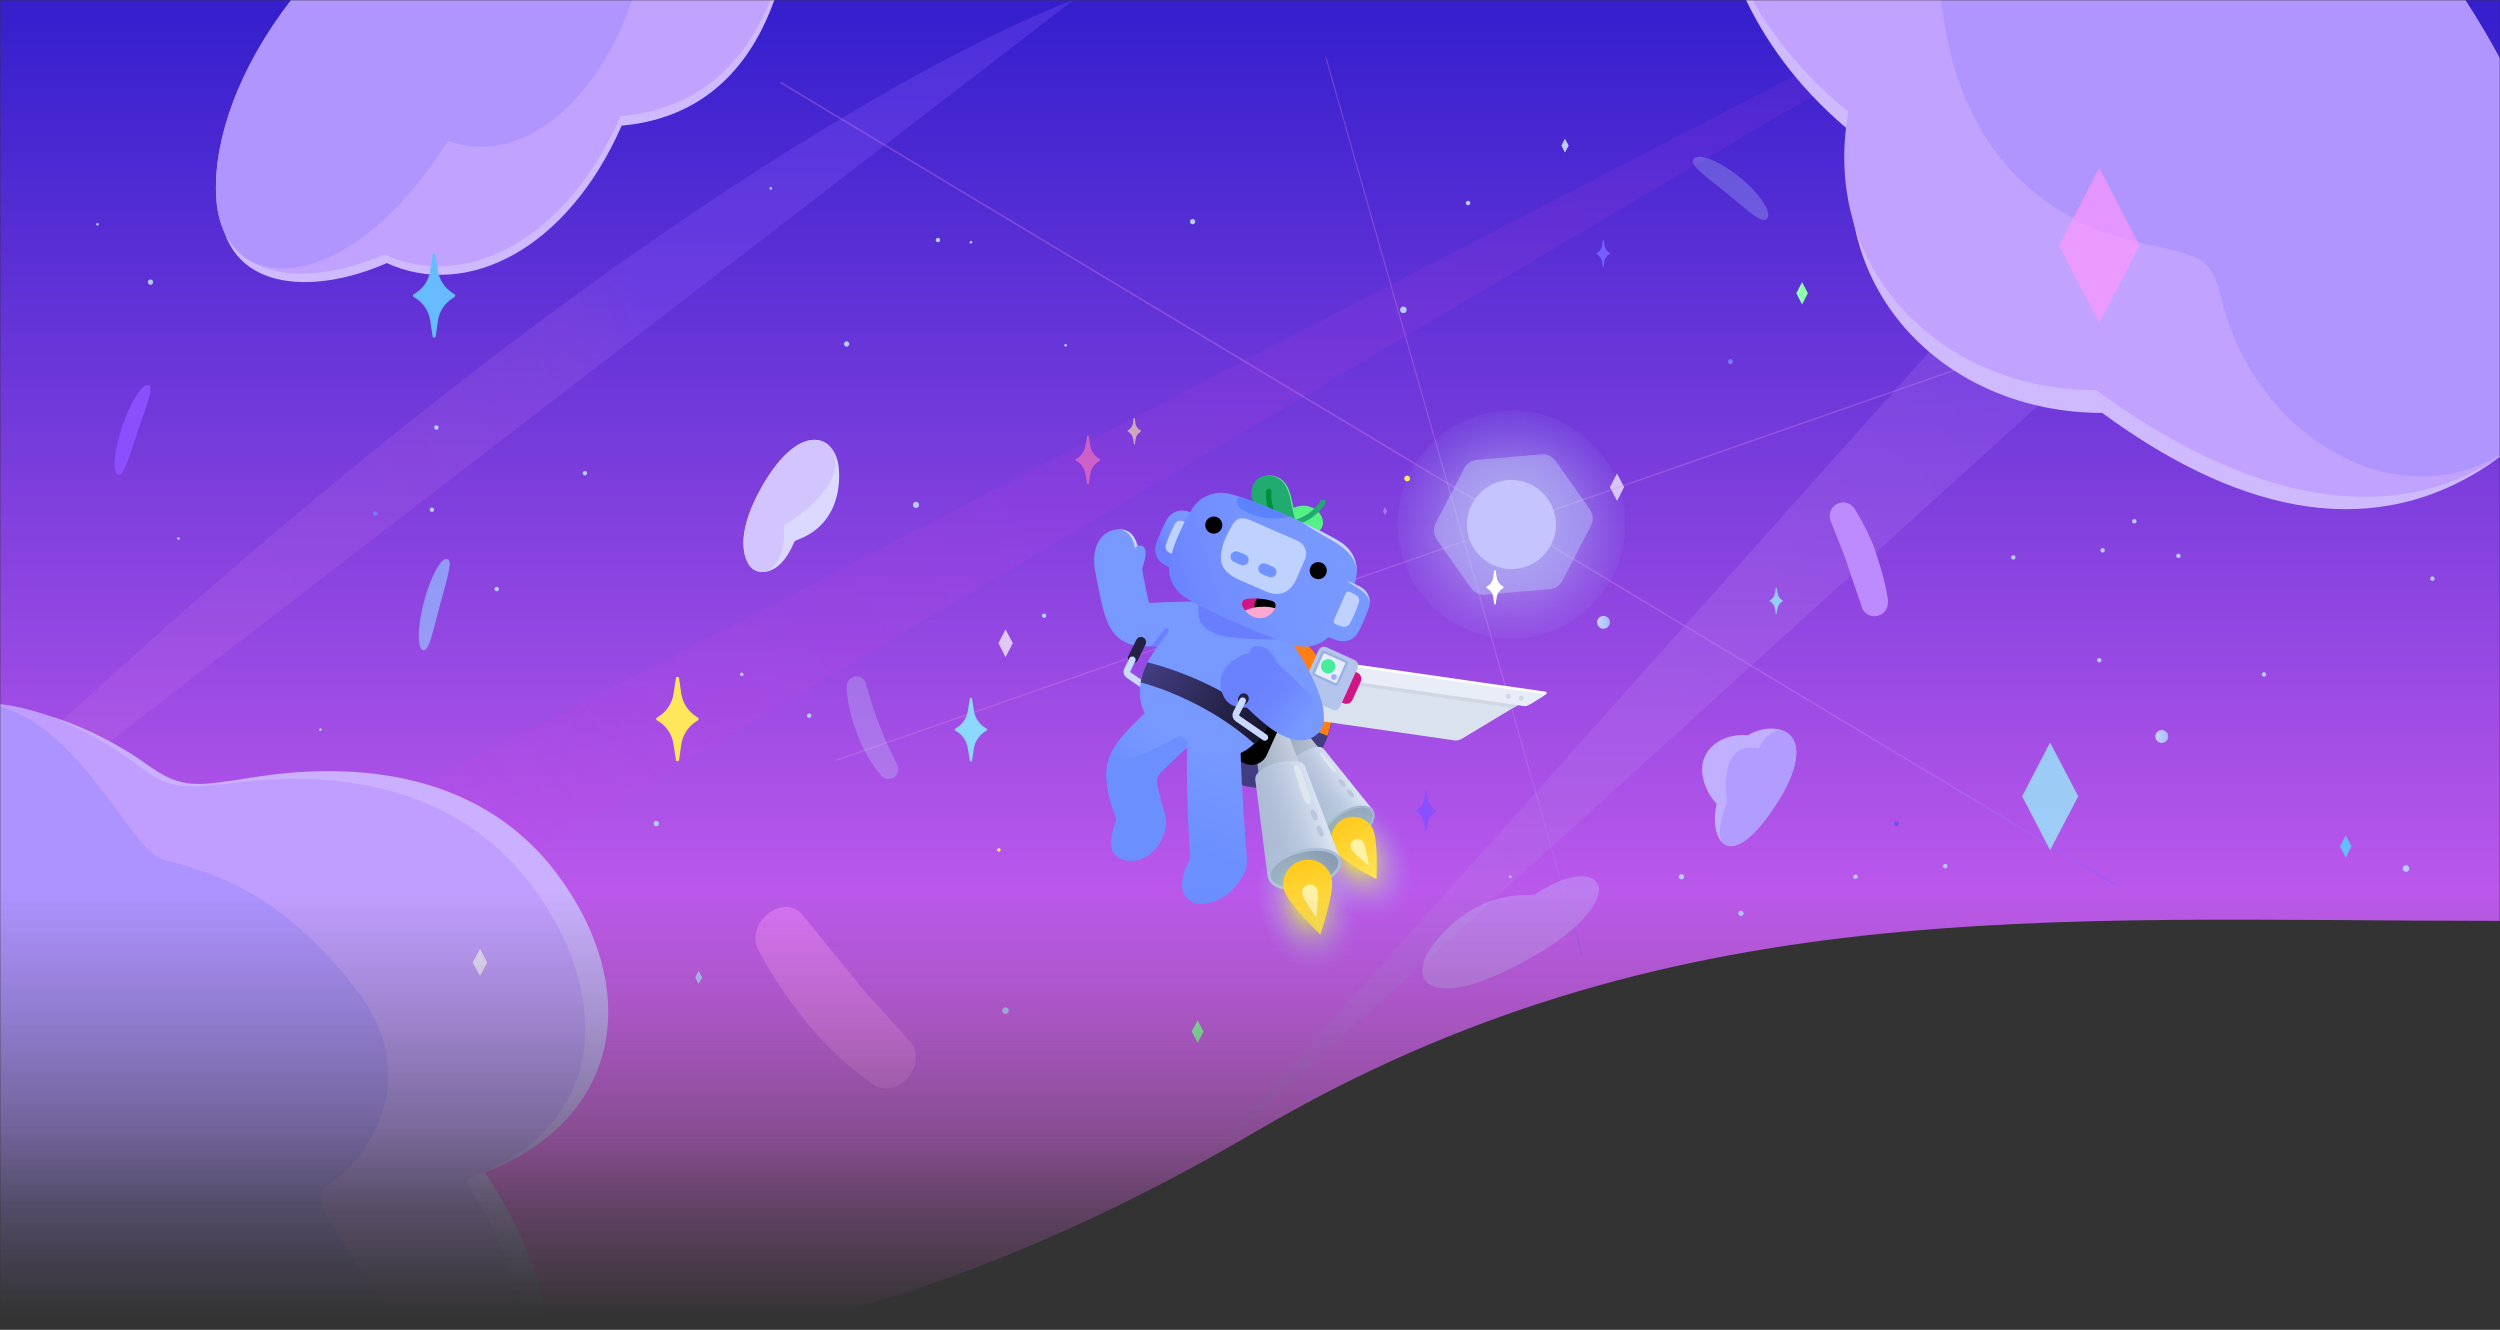 <svg width="100%" height="600" viewBox="0 0 1128 600" fill="none" xmlns="http://www.w3.org/2000/svg">
<rect x="0" y="0" width="1128" height="600" fill="#333333" stroke="none"/>
<g clip-path="url(#clip0_3832_33883)">
<mask id="mask0_3832_33883" style="mask-type:alpha" maskUnits="userSpaceOnUse" x="0" y="0" width="1128" height="713">
<path d="M559.5 713H0V0H1128V713H559.5Z" fill="url(#paint0_linear_3832_33883)"/>
</mask>
<g mask="url(#mask0_3832_33883)">
<path d="M566.905 510.387C361.963 630.54 216.886 621.862 0 621.862V0H1128V415.496C922.733 415.496 752 401.87 566.905 510.387Z" fill="url(#paint1_linear_3832_33883)"/>
<path d="M875.9 0H891.1L0 526.1V600V453.1L875.9 0Z" fill="url(#paint2_linear_3832_33883)"/>
<path d="M1012.3 0H1027L1025.39 86.925L546 522L1012.3 0Z" fill="url(#paint3_linear_3832_33883)"/>
<path opacity="0.43" d="M484.4 0L0 372.7V351.3C308.4 60.7 484.4 0 484.4 0Z" fill="url(#paint4_linear_3832_33883)"/>
<g style="mix-blend-mode:screen" opacity="0.7">
<path d="M729.6 226L726.4 219.8L729.6 213.6L732.8 219.8L729.6 226Z" fill="white"/>
</g>
<path d="M953.576 399H953.485L352.205 37.669C352.124 37.629 352.06 37.56 352.026 37.476C351.992 37.392 351.991 37.297 352.023 37.212C352.079 37.123 352.164 37.057 352.264 37.023C352.363 36.99 352.471 36.992 352.57 37.03L953.849 398.361C954.031 398.452 954.031 398.635 953.94 398.817L953.576 399Z" fill="url(#paint5_linear_3832_33883)"/>
<path d="M376.999 343.4L376.699 343.2C376.709 343.113 376.742 343.03 376.795 342.96C376.848 342.89 376.918 342.835 376.999 342.8L987.299 129.9C987.399 129.8 987.599 129.9 987.699 130.1C987.709 130.179 987.695 130.259 987.66 130.331C987.624 130.402 987.568 130.461 987.499 130.5L377.199 343.4H376.999Z" fill="url(#paint6_linear_3832_33883)"/>
<path d="M713.451 430.766C713.451 430.828 713.476 430.887 713.52 430.931C713.564 430.975 713.624 431 713.686 431H713.764C713.839 430.968 713.902 430.912 713.944 430.842C713.986 430.772 714.005 430.691 713.999 430.61L598.547 26H598L713.451 430.766Z" fill="url(#paint7_linear_3832_33883)"/>
<path opacity="0.55" d="M678.499 185.3C669.493 185.93 660.81 188.912 653.317 193.949C645.824 198.985 639.784 205.899 635.799 214C631.817 222.103 630.043 231.113 630.658 240.12C631.272 249.128 634.253 257.813 639.299 265.3C644.308 272.803 651.208 278.853 659.302 282.838C667.396 286.824 676.397 288.604 685.399 288C694.408 287.38 703.095 284.402 710.59 279.364C718.084 274.327 724.122 267.408 728.099 259.3C732.076 251.201 733.855 242.199 733.258 233.195C732.662 224.192 729.71 215.504 724.699 208C719.674 200.489 712.756 194.435 704.645 190.45C696.534 186.465 687.516 184.688 678.499 185.3Z" fill="url(#paint8_radial_3832_33883)"/>
<path opacity="0.32" d="M695.299 205L666.399 207.5C665.183 207.613 664.015 208.029 663.002 208.711C661.989 209.392 661.162 210.317 660.599 211.4L647.799 236C647.215 237.184 646.954 238.5 647.042 239.817C647.129 241.134 647.563 242.404 648.299 243.5L663.699 265.3C664.428 266.347 665.426 267.178 666.587 267.706C667.749 268.234 669.031 268.439 670.299 268.3L699.199 265.8C700.42 265.705 701.596 265.297 702.612 264.613C703.628 263.93 704.451 262.995 704.999 261.9L717.799 237.3C718.437 236.132 718.73 234.806 718.641 233.477C718.552 232.149 718.087 230.873 717.299 229.8L701.899 208C701.17 206.953 700.172 206.122 699.011 205.594C697.849 205.066 696.567 204.861 695.299 205Z" fill="url(#paint9_radial_3832_33883)"/>
<path d="M680.599 216.6C677.094 216.853 673.717 218.02 670.805 219.986C667.892 221.951 665.545 224.645 663.999 227.8C662.427 230.951 661.719 234.462 661.947 237.976C662.176 241.489 663.332 244.879 665.299 247.8C667.248 250.739 669.94 253.11 673.101 254.673C676.262 256.236 679.78 256.935 683.299 256.7C686.818 256.454 690.212 255.291 693.141 253.326C696.071 251.361 698.436 248.663 699.999 245.5C701.556 242.341 702.247 238.825 702.002 235.311C701.756 231.797 700.581 228.412 698.599 225.5C696.642 222.569 693.949 220.203 690.79 218.641C687.631 217.079 684.116 216.375 680.599 216.6Z" fill="#C5C4FE"/>
<path d="M1058.4 387L1055.8 381.9L1058.4 376.9L1061 381.9L1058.4 387Z" fill="#66BCFF"/>
<path d="M1128 33.7C1121.91 22.096 1115.16 10.845 1107.8 0L787.8 0C798.2 21.7 814.3 42.7 836.6 60.7C823.8 131.9 878.5 186.3 948.5 186.3C1005.7 228.3 1066.2 246.3 1121.1 210.9C1123.53 209.38 1125.83 207.675 1128 205.8V33.7Z" fill="#D0BAFF"/>
<path d="M1128 26.5C1123.3 17.8 1118.1 8.9 1112.3 0H790.6C801.808 19.352 816.527 36.444 834 50.4C821.2 121.7 875.9 176.1 945.9 176.1C1003.1 218 1070.2 242.8 1126.6 207L1128 206.1V26.5Z" fill="#C1A3FF"/>
<path d="M1128 26.5C1123.3 17.8 1118.1 8.9 1112.3 0H875.9C885.5 89 946.4 105.5 970 110.6C995.9 116.2 997.9 117 1003 137.3C1018.1 196.3 1079.8 233.7 1128 205.3V26.5Z" fill="#B095FF"/>
<path d="M116.4 350.4C87.9 354.8 82.4 356.6 65.4 344.3C56.4 337.8 28.3 320.4 0 319V600H247.6C244.3 576.1 234.2 552.1 218.8 529C283 503.9 288.6 443.7 251.1 394C213.6 344.3 152.4 345 116.4 350.4Z" fill="#CAB0FF"/>
<path d="M110.3 352.7C82.8 355.7 77.5 357.3 61.2 344.6C52.7 338.1 26.7 320.6 0 317.7V600H237.8C233.9 577.4 224.2 554.5 209.9 532.2C272.8 510.5 277.8 451.3 240.9 400.9C204 350.5 145 349 110.3 352.7Z" fill="#C09EFF"/>
<path d="M149.5 533.6C158.7 528.2 195.7 491 159.9 445.3C124.1 399.6 92 393 73.7 387.9C58.9 383.8 36.9 328.6 0 318.9V600H178.1C172.246 588.365 165.666 577.109 158.4 566.3C146.3 548.5 140.2 539 149.5 533.6Z" fill="#AD93FF"/>
<path d="M136.4 0C110.7 31.3 97.9 65.3 99 92C100.8 131.7 140.7 133.6 174.5 118.7C210.8 135.3 256.1 112.3 280.5 56.7C322.2 52.9 340.7 24.3 349.4 0H136.4Z" fill="#D0BAFF"/>
<path d="M131.4 0C108 30.2 96.4 62.4 97.5 88C99.2 128 139.4 129.9 173.3 114.8C209.9 131.6 255.5 108.4 280 52.5C319.4 48.9 338.2 23.3 347.6 0H131.4Z" fill="#C1A3FF"/>
<path d="M131.4 0C108 30.2 96.4 62.4 97.5 88C98 101.6 103.1 110.8 110.8 116.4C131.7 129.9 169.5 115.1 202.1 63.6C236.8 75.9 270.8 43.4 285.1 0L131.4 0Z" fill="#B095FF"/>
<path d="M344 219.2C332.7 238.9 334.8 250.4 338.2 255.2C341.6 260 351.8 260.3 358.2 244.9C358.322 244.621 358.5 244.37 358.724 244.164C358.948 243.957 359.212 243.799 359.5 243.7C377.7 237.1 379.4 219.9 378.4 210.7C376.9 196.3 361 189.7 344 219.2Z" fill="#DBD9FF"/>
<path opacity="0.22" d="M686.7 434.4C714 419.8 721.1 407.7 721.5 401.5C721.9 395.3 711.8 390.8 693 403.3C692.328 403.681 691.572 403.888 690.8 403.9C667.2 402.7 651.6 418.9 645.2 428.3C635.2 443.1 645.9 456.3 686.7 434.4Z" fill="#C9FAFF"/>
<path d="M376.5 205.2C375.963 203.198 374.764 201.436 373.1 200.2C366.7 195.7 355.6 199 344 219.2C332.4 239.4 334.8 250.4 338.2 255.2C339.101 256.463 340.406 257.381 341.9 257.8C348.1 259.6 354.2 251.4 353.7 240C353.5 237 354 236.8 355.7 235.7C372.2 225.3 378.9 213.3 376.5 205.2Z" fill="#D1C4FF"/>
<path d="M800.9 363.7C812.5 346.2 812.5 334.9 806.6 330.8C800.7 326.7 791.6 329.6 788.7 331.8C777.8 330.6 767.5 337.3 768 348C768.416 353.52 770.751 358.721 774.6 362.7C770.9 377.8 779.4 396.2 800.9 363.7Z" fill="#C1B0FF"/>
<path d="M800.9 363.7C811.9 347 812.4 335.9 807.3 331.4C802.2 326.9 797.1 331.1 793.5 337.8C780.6 334.8 777.3 347.1 779.2 362C776.7 368.6 773.5 379.6 779.2 381.5H779.9C784.4 382.5 791.3 378.1 800.9 363.7Z" fill="#B19CFF"/>
<path opacity="0.7" d="M191.3 271.5C194.3 260.1 199 251.5 201.8 252.2C204.6 252.9 201.4 262 198.4 273.3C195.4 284.6 193.6 294.1 190.9 293.4C188.2 292.7 188.3 282.8 191.3 271.5Z" fill="#96C0FF"/>
<path opacity="0.22" d="M785 80C794.1 87.4 799.6 95.8 797.3 98.6C795 101.4 788.2 94.6 779.1 87.2C770 79.8 762 74.5 764.2 71.7C766.4 68.9 775.8 72.5 785 80Z" fill="#C9FAFF"/>
<path opacity="0.22" d="M390.7 308.5C394.087 321.134 398.814 333.37 404.8 345C405.076 345.517 405.246 346.085 405.3 346.668C405.354 347.252 405.29 347.841 405.113 348.4C404.936 348.959 404.649 349.477 404.269 349.923C403.889 350.37 403.424 350.736 402.9 351C402.009 351.459 400.989 351.6 400.007 351.4C399.025 351.2 398.141 350.671 397.5 349.9L396.9 349.1C394.664 346.428 392.689 343.548 391 340.5C390.2 339 389.4 337.4 388.7 335.8C388 334.2 387.3 332.7 386.7 331C385.457 327.769 384.422 324.463 383.6 321.1C382.76 317.721 382.224 314.274 382 310.8V309.8C381.973 308.623 382.408 307.483 383.212 306.623C384.015 305.763 385.124 305.252 386.3 305.2C387.304 305.149 388.293 305.452 389.097 306.055C389.901 306.657 390.468 307.523 390.7 308.5Z" fill="#C9FAFF"/>
<path d="M840.1 274L833.4 254.4C832.4 251.1 831.1 248 829.8 244.7L826 235.1C825.425 233.674 825.409 232.084 825.956 230.648C826.503 229.211 827.572 228.034 828.949 227.352C830.327 226.669 831.911 226.532 833.385 226.968C834.859 227.403 836.114 228.379 836.9 229.7L837.3 230.4C839.2 233.5 840.9 236.6 842.5 239.8C843.2 241.4 843.9 243.1 844.7 244.7C845.5 246.3 845.9 248 846.5 249.7C847.6 253.1 848.7 256.5 849.6 259.9C850.524 263.357 851.259 266.862 851.8 270.4V271.2C851.986 272.691 851.615 274.199 850.758 275.433C849.9 276.668 848.618 277.543 847.155 277.89C845.693 278.237 844.154 278.032 842.833 277.314C841.513 276.596 840.504 275.416 840 274H840.1Z" fill="#BD8BFD"/>
<path opacity="0.43" d="M362.3 413L385.9 442.1C389.7 447 394 451.5 398.2 456.2L410.7 470C414.8 474.5 413.9 482.2 408.8 487.1C403.7 492 397.9 492.2 393.7 489.1L392.4 488.2C387.144 484.426 382.165 480.282 377.5 475.8C375.2 473.7 373 471.4 370.7 469.1C368.4 466.8 366.5 464.3 364.3 461.8C360.3 456.8 356.4 451.7 352.8 446.3C349.07 440.961 345.696 435.382 342.7 429.6L342 428.3C339.2 422.8 341.7 415.3 347.6 411.5C353.5 407.7 359 408.9 362.3 413Z" fill="#FD96FF"/>
<path d="M633.2 141.3C634.028 141.3 634.7 140.628 634.7 139.8C634.7 138.972 634.028 138.3 633.2 138.3C632.371 138.3 631.7 138.972 631.7 139.8C631.7 140.628 632.371 141.3 633.2 141.3Z" fill="#B7CCFF"/>
<path d="M1085.6 393.4C1086.43 393.4 1087.1 392.728 1087.1 391.9C1087.1 391.071 1086.43 390.4 1085.6 390.4C1084.77 390.4 1084.1 391.071 1084.1 391.9C1084.1 392.728 1084.77 393.4 1085.6 393.4Z" fill="#B7CCFF"/>
<path d="M453.7 457.5C454.528 457.5 455.2 456.828 455.2 456C455.2 455.172 454.528 454.5 453.7 454.5C452.871 454.5 452.2 455.172 452.2 456C452.2 456.828 452.871 457.5 453.7 457.5Z" fill="#B7CCFF"/>
<path d="M723.5 283.7C725.101 283.7 726.4 282.402 726.4 280.8C726.4 279.198 725.101 277.9 723.5 277.9C721.898 277.9 720.6 279.198 720.6 280.8C720.6 282.402 721.898 283.7 723.5 283.7Z" fill="url(#paint10_linear_3832_33883)"/>
<path d="M975.4 335.2C977.002 335.2 978.3 333.902 978.3 332.3C978.3 330.698 977.002 329.4 975.4 329.4C973.798 329.4 972.5 330.698 972.5 332.3C972.5 333.902 973.798 335.2 975.4 335.2Z" fill="url(#paint11_linear_3832_33883)"/>
<path d="M634.9 217.2C635.618 217.2 636.2 216.618 636.2 215.9C636.2 215.182 635.618 214.6 634.9 214.6C634.182 214.6 633.6 215.182 633.6 215.9C633.6 216.618 634.182 217.2 634.9 217.2Z" fill="#FFE75C"/>
<path d="M450.7 384.3C451.142 384.3 451.5 383.942 451.5 383.5C451.5 383.058 451.142 382.7 450.7 382.7C450.258 382.7 449.9 383.058 449.9 383.5C449.9 383.942 450.258 384.3 450.7 384.3Z" fill="#FFE75C"/>
<path d="M365.1 323.9C365.652 323.9 366.1 323.452 366.1 322.9C366.1 322.348 365.652 321.9 365.1 321.9C364.548 321.9 364.1 322.348 364.1 322.9C364.1 323.452 364.548 323.9 365.1 323.9Z" fill="#B7CCFF"/>
<path d="M263.9 214.5C264.452 214.5 264.9 214.052 264.9 213.5C264.9 212.948 264.452 212.5 263.9 212.5C263.348 212.5 262.9 212.948 262.9 213.5C262.9 214.052 263.348 214.5 263.9 214.5Z" fill="#B7CCFF"/>
<path d="M334.7 305.1C335.142 305.1 335.5 304.742 335.5 304.3C335.5 303.858 335.142 303.5 334.7 303.5C334.258 303.5 333.9 303.858 333.9 304.3C333.9 304.742 334.258 305.1 334.7 305.1Z" fill="#B7CCFF"/>
<path d="M480.8 156.4C481.131 156.4 481.4 156.131 481.4 155.8C481.4 155.469 481.131 155.2 480.8 155.2C480.468 155.2 480.2 155.469 480.2 155.8C480.2 156.131 480.468 156.4 480.8 156.4Z" fill="#B7CCFF"/>
<path d="M144.6 329.8C144.931 329.8 145.2 329.531 145.2 329.2C145.2 328.868 144.931 328.6 144.6 328.6C144.269 328.6 144 328.868 144 329.2C144 329.531 144.269 329.8 144.6 329.8Z" fill="#B7CCFF"/>
<path d="M44 101.8C44.331 101.8 44.6 101.531 44.6 101.2C44.6 100.868 44.331 100.6 44 100.6C43.669 100.6 43.4 100.868 43.4 101.2C43.4 101.531 43.669 101.8 44 101.8Z" fill="#B7CCFF"/>
<path d="M438.1 109.9C438.431 109.9 438.7 109.631 438.7 109.3C438.7 108.969 438.431 108.7 438.1 108.7C437.769 108.7 437.5 108.969 437.5 109.3C437.5 109.631 437.769 109.9 438.1 109.9Z" fill="#B7CCFF"/>
<path d="M80.5 243.6C80.831 243.6 81.1 243.331 81.1 243C81.1 242.669 80.831 242.4 80.5 242.4C80.168 242.4 79.9 242.669 79.9 243C79.9 243.331 80.168 243.6 80.5 243.6Z" fill="#B7CCFF"/>
<path d="M681.4 396.2C681.731 396.2 682 395.931 682 395.6C682 395.269 681.731 395 681.4 395C681.068 395 680.8 395.269 680.8 395.6C680.8 395.931 681.068 396.2 681.4 396.2Z" fill="#B7CCFF"/>
<path d="M347.8 85.6C348.131 85.6 348.4 85.331 348.4 85C348.4 84.668 348.131 84.4 347.8 84.4C347.468 84.4 347.2 84.668 347.2 85C347.2 85.331 347.468 85.6 347.8 85.6Z" fill="#B7CCFF"/>
<path d="M538.1 101.2C538.763 101.2 539.3 100.663 539.3 100C539.3 99.337 538.763 98.8 538.1 98.8C537.437 98.8 536.9 99.337 536.9 100C536.9 100.663 537.437 101.2 538.1 101.2Z" fill="#B7CCFF"/>
<path d="M382 156.4C382.663 156.4 383.2 155.863 383.2 155.2C383.2 154.537 382.663 154 382 154C381.337 154 380.8 154.537 380.8 155.2C380.8 155.863 381.337 156.4 382 156.4Z" fill="#B7CCFF"/>
<path d="M67.9 128.5C68.562 128.5 69.1 127.963 69.1 127.3C69.1 126.637 68.562 126.1 67.9 126.1C67.237 126.1 66.7 126.637 66.7 127.3C66.7 127.963 67.237 128.5 67.9 128.5Z" fill="#B7CCFF"/>
<path d="M296.1 372.8C296.763 372.8 297.3 372.263 297.3 371.6C297.3 370.937 296.763 370.4 296.1 370.4C295.437 370.4 294.9 370.937 294.9 371.6C294.9 372.263 295.437 372.8 296.1 372.8Z" fill="#B7CCFF"/>
<path d="M785.5 413.3C786.163 413.3 786.7 412.763 786.7 412.1C786.7 411.437 786.163 410.9 785.5 410.9C784.837 410.9 784.3 411.437 784.3 412.1C784.3 412.763 784.837 413.3 785.5 413.3Z" fill="#B7CCFF"/>
<path d="M758.7 396.8C759.363 396.8 759.9 396.263 759.9 395.6C759.9 394.937 759.363 394.4 758.7 394.4C758.037 394.4 757.5 394.937 757.5 395.6C757.5 396.263 758.037 396.8 758.7 396.8Z" fill="#B7CCFF"/>
<path d="M908.4 252.5C908.952 252.5 909.4 252.052 909.4 251.5C909.4 250.948 908.952 250.5 908.4 250.5C907.848 250.5 907.4 250.948 907.4 251.5C907.4 252.052 907.848 252.5 908.4 252.5Z" fill="#B7CCFF"/>
<path d="M982.9 251.8C983.452 251.8 983.9 251.352 983.9 250.8C983.9 250.248 983.452 249.8 982.9 249.8C982.348 249.8 981.9 250.248 981.9 250.8C981.9 251.352 982.348 251.8 982.9 251.8Z" fill="#B7CCFF"/>
<path d="M837.2 396.6C837.752 396.6 838.2 396.152 838.2 395.6C838.2 395.048 837.752 394.6 837.2 394.6C836.647 394.6 836.2 395.048 836.2 395.6C836.2 396.152 836.647 396.6 837.2 396.6Z" fill="#B7CCFF"/>
<path d="M423.2 109.3C423.752 109.3 424.2 108.852 424.2 108.3C424.2 107.748 423.752 107.3 423.2 107.3C422.647 107.3 422.2 107.748 422.2 108.3C422.2 108.852 422.647 109.3 423.2 109.3Z" fill="#B7CCFF"/>
<path d="M948.7 249.3C949.252 249.3 949.7 248.852 949.7 248.3C949.7 247.748 949.252 247.3 948.7 247.3C948.147 247.3 947.7 247.748 947.7 248.3C947.7 248.852 948.147 249.3 948.7 249.3Z" fill="#B7CCFF"/>
<path d="M963 236.2C963.552 236.2 964 235.752 964 235.2C964 234.648 963.552 234.2 963 234.2C962.448 234.2 962 234.648 962 235.2C962 235.752 962.448 236.2 963 236.2Z" fill="#B7CCFF"/>
<path d="M706.1 68.7L704.6 65.7L706.1 62.7L707.7 65.7L706.1 68.7Z" fill="#B7CCFF"/>
<path d="M540.4 470.5L537.7 465.4L540.4 460.4L543 465.4L540.4 470.5Z" fill="#91FFAD"/>
<path d="M813.1 137.4L810.5 132.3L813.1 127.3L815.7 132.3L813.1 137.4Z" fill="#91FFAD"/>
<path d="M706.1 68.7L704.6 65.7L706.1 62.7L707.7 65.7L706.1 68.7Z" fill="#B7CCFF"/>
<path d="M315.2 444L313.7 441L315.2 438L316.8 441L315.2 444Z" fill="#B7CCFF"/>
<path d="M471.1 278.8C471.652 278.8 472.1 278.352 472.1 277.8C472.1 277.248 471.652 276.8 471.1 276.8C470.548 276.8 470.1 277.248 470.1 277.8C470.1 278.352 470.548 278.8 471.1 278.8Z" fill="#B7CCFF"/>
<path d="M194.9 231C195.452 231 195.9 230.552 195.9 230C195.9 229.448 195.452 229 194.9 229C194.348 229 193.9 229.448 193.9 230C193.9 230.552 194.348 231 194.9 231Z" fill="#B7CCFF"/>
<path d="M224.1 266.8C224.652 266.8 225.1 266.352 225.1 265.8C225.1 265.248 224.652 264.8 224.1 264.8C223.548 264.8 223.1 265.248 223.1 265.8C223.1 266.352 223.548 266.8 224.1 266.8Z" fill="#B7CCFF"/>
<path d="M196.9 193.9C197.452 193.9 197.9 193.452 197.9 192.9C197.9 192.348 197.452 191.9 196.9 191.9C196.348 191.9 195.9 192.348 195.9 192.9C195.9 193.452 196.348 193.9 196.9 193.9Z" fill="#B7CCFF"/>
<path d="M947.2 298.9C947.752 298.9 948.2 298.452 948.2 297.9C948.2 297.348 947.752 296.9 947.2 296.9C946.647 296.9 946.2 297.348 946.2 297.9C946.2 298.452 946.647 298.9 947.2 298.9Z" fill="#B7CCFF"/>
<path d="M877.7 391.8C878.252 391.8 878.7 391.352 878.7 390.8C878.7 390.248 878.252 389.8 877.7 389.8C877.147 389.8 876.7 390.248 876.7 390.8C876.7 391.352 877.147 391.8 877.7 391.8Z" fill="#B7CCFF"/>
<path d="M1097.5 262.1C1098.05 262.1 1098.5 261.652 1098.5 261.1C1098.5 260.548 1098.05 260.1 1097.5 260.1C1096.95 260.1 1096.5 260.548 1096.5 261.1C1096.5 261.652 1096.95 262.1 1097.5 262.1Z" fill="#B7CCFF"/>
<path d="M1021.5 305.3C1022.05 305.3 1022.5 304.852 1022.5 304.3C1022.5 303.748 1022.05 303.3 1021.5 303.3C1020.95 303.3 1020.5 303.748 1020.5 304.3C1020.5 304.852 1020.95 305.3 1021.5 305.3Z" fill="#B7CCFF"/>
<path d="M662.4 92.6C662.952 92.6 663.4 92.152 663.4 91.6C663.4 91.048 662.952 90.6 662.4 90.6C661.848 90.6 661.4 91.048 661.4 91.6C661.4 92.152 661.848 92.6 662.4 92.6Z" fill="#B7CCFF"/>
<g style="mix-blend-mode:screen" opacity="0.7">
<path d="M453.7 296.5L450.5 290.2L453.7 284L457 290.2L453.7 296.5Z" fill="white"/>
</g>
<g style="mix-blend-mode:screen" opacity="0.29">
<path d="M624.9 232.4L624 230.6L624.9 228.8L625.9 230.6L624.9 232.4Z" fill="white"/>
</g>
<path d="M204.2 132.2C202.435 131.094 200.93 129.618 199.791 127.874C198.652 126.131 197.904 124.161 197.6 122.1L196.6 115C196.548 114.846 196.456 114.709 196.332 114.603C196.209 114.498 196.06 114.428 195.9 114.4C195.73 114.398 195.566 114.458 195.437 114.568C195.308 114.679 195.224 114.832 195.2 115L194.1 122.1C193.814 124.154 193.084 126.121 191.962 127.865C190.839 129.609 189.351 131.089 187.6 132.2L186.6 132.8C186.426 132.954 186.319 133.169 186.3 133.4C186.319 133.631 186.426 133.846 186.6 134L187.6 134.6C189.351 135.711 190.839 137.19 191.962 138.934C193.084 140.678 193.814 142.646 194.1 144.7L195.2 151.8C195.224 151.968 195.308 152.121 195.437 152.231C195.566 152.342 195.73 152.402 195.9 152.4C196.06 152.372 196.209 152.302 196.332 152.196C196.456 152.091 196.548 151.954 196.6 151.8L197.6 144.7C197.904 142.639 198.652 140.669 199.791 138.925C200.93 137.182 202.435 135.706 204.2 134.6L205.1 134C205.273 133.846 205.381 133.631 205.4 133.4C205.381 133.169 205.273 132.954 205.1 132.8L204.2 132.2Z" fill="#66BCFF"/>
<path d="M678 264.5C677.26 264.051 676.633 263.439 676.165 262.711C675.697 261.984 675.401 261.159 675.3 260.3L674.8 257.4C674.8 257.3 674.7 257.2 674.5 257.2L674.2 257.4L673.8 260.3C673.698 261.159 673.402 261.984 672.934 262.711C672.466 263.439 671.839 264.051 671.1 264.5L670.7 264.7C670.7 264.8 670.6 264.9 670.6 265C670.606 265.077 670.642 265.149 670.7 265.2L671.1 265.5C671.844 265.943 672.475 266.554 672.944 267.282C673.412 268.011 673.705 268.839 673.8 269.7L674.2 272.6L674.5 272.8C674.7 272.8 674.8 272.7 674.8 272.6L675.3 269.7C675.394 268.839 675.687 268.011 676.156 267.282C676.624 266.554 677.255 265.943 678 265.5L678.3 265.2C678.353 265.2 678.404 265.179 678.441 265.141C678.479 265.104 678.5 265.053 678.5 265C678.5 264.9 678.4 264.8 678.3 264.7L678 264.5Z" fill="white"/>
<path d="M314 323.2C312.256 322.07 310.768 320.587 309.632 318.848C308.495 317.108 307.735 315.151 307.4 313.1L306.4 306C306.376 305.832 306.291 305.679 306.162 305.568C306.034 305.458 305.869 305.398 305.7 305.4C305.3 305.4 305 305.6 305 306L303.9 313.1C303.588 315.146 302.848 317.104 301.728 318.844C300.608 320.585 299.133 322.069 297.4 323.2L296.4 323.8C296.304 323.867 296.226 323.957 296.173 324.062C296.121 324.167 296.096 324.283 296.1 324.4C296.084 324.518 296.105 324.639 296.158 324.746C296.212 324.853 296.296 324.941 296.4 325L297.4 325.6C299.145 326.742 300.627 328.242 301.747 330C302.868 331.759 303.602 333.736 303.9 335.8L305 342.9C305.024 343.068 305.108 343.221 305.237 343.331C305.366 343.442 305.53 343.502 305.7 343.5C305.86 343.472 306.009 343.402 306.132 343.296C306.256 343.191 306.348 343.054 306.4 342.9L307.4 335.8C307.716 333.73 308.467 331.75 309.605 329.991C310.743 328.233 312.241 326.736 314 325.6L314.9 325C315.004 324.941 315.088 324.853 315.141 324.746C315.195 324.639 315.215 324.518 315.2 324.4C315.204 324.283 315.179 324.167 315.126 324.062C315.074 323.957 314.996 323.867 314.9 323.8L314 323.2Z" fill="#FFE75C"/>
<path d="M444.4 328.3C443.066 327.447 441.929 326.319 441.067 324.991C440.204 323.663 439.636 322.166 439.4 320.6L438.6 315.2C438.577 315.085 438.514 314.982 438.422 314.909C438.331 314.836 438.217 314.798 438.1 314.8C437.983 314.798 437.869 314.836 437.778 314.909C437.686 314.982 437.623 315.085 437.6 315.2L436.7 320.6C436.508 322.167 435.969 323.672 435.121 325.004C434.273 326.337 433.139 327.462 431.8 328.3L431.1 328.7C431.004 328.741 430.923 328.812 430.87 328.902C430.816 328.991 430.791 329.096 430.8 329.2C430.791 329.304 430.816 329.408 430.87 329.498C430.923 329.588 431.004 329.658 431.1 329.7L431.8 330.1C433.139 330.937 434.273 332.063 435.121 333.396C435.969 334.728 436.508 336.233 436.7 337.8L437.6 343.2C437.623 343.315 437.686 343.417 437.778 343.49C437.869 343.564 437.983 343.602 438.1 343.6C438.217 343.602 438.331 343.564 438.422 343.49C438.514 343.417 438.577 343.315 438.6 343.2L439.4 337.8C439.636 336.234 440.204 334.737 441.067 333.409C441.929 332.081 443.066 330.952 444.4 330.1L445.1 329.7C445.222 329.561 445.293 329.385 445.3 329.2C445.293 329.015 445.222 328.838 445.1 328.7L444.4 328.3Z" fill="#8CD9FF"/>
<path opacity="0.6" d="M514.4 194.1C513.831 193.759 513.347 193.294 512.984 192.74C512.62 192.186 512.386 191.557 512.3 190.9L512 188.6H511.5L511.2 190.9C511.094 191.551 510.852 192.172 510.49 192.723C510.128 193.275 509.655 193.744 509.1 194.1L508.8 194.3V194.5C508.8 194.6 508.8 194.7 508.9 194.7L509.2 194.9C509.755 195.256 510.229 195.725 510.59 196.276C510.952 196.828 511.194 197.449 511.3 198.1L511.6 200.4L511.8 200.6L512.1 200.4L512.4 198.1C512.486 197.443 512.72 196.814 513.084 196.26C513.447 195.705 513.931 195.241 514.5 194.9L514.8 194.7V194.5V194.3L514.4 194.1Z" fill="#FFF2A6"/>
<path opacity="0.7" d="M804.1 270.8C803.529 270.438 803.045 269.955 802.682 269.384C802.319 268.814 802.086 268.17 802 267.5L801.6 265.3C801.6 265.247 801.579 265.196 801.541 265.158C801.504 265.121 801.453 265.1 801.4 265.1C801.347 265.1 801.296 265.121 801.258 265.158C801.221 265.196 801.2 265.247 801.2 265.3L800.9 267.5C800.795 268.165 800.555 268.801 800.193 269.368C799.832 269.936 799.358 270.423 798.8 270.8L798.5 271C798.4 271 798.4 271.1 798.4 271.2C798.406 271.277 798.442 271.349 798.5 271.4H798.8C799.358 271.776 799.832 272.263 800.193 272.831C800.555 273.399 800.795 274.035 800.9 274.7L801.2 276.9C801.2 276.953 801.221 277.004 801.258 277.041C801.296 277.079 801.347 277.1 801.4 277.1C801.453 277.1 801.504 277.079 801.541 277.041C801.579 277.004 801.6 276.953 801.6 276.9L802 274.7C802.086 274.029 802.319 273.386 802.682 272.816C803.045 272.245 803.529 271.762 804.1 271.4H804.4V271.2V271L804.1 270.8Z" fill="#96FFFD"/>
<path d="M726.1 114C725.545 113.644 725.071 113.175 724.709 112.623C724.348 112.072 724.106 111.451 724 110.8L723.7 108.5C723.7 108.447 723.679 108.396 723.641 108.359C723.604 108.321 723.553 108.3 723.5 108.3L723.2 108.5L722.9 110.8C722.794 111.451 722.552 112.072 722.19 112.623C721.829 113.175 721.355 113.644 720.8 114L720.5 114.2C720.5 114.3 720.4 114.3 720.4 114.4V114.6L720.7 114.8C721.255 115.156 721.729 115.625 722.09 116.177C722.452 116.728 722.694 117.349 722.8 118L723.1 120.3L723.4 120.5C723.453 120.5 723.504 120.479 723.541 120.441C723.579 120.404 723.6 120.353 723.6 120.3L723.9 118C724.006 117.349 724.248 116.728 724.609 116.177C724.971 115.625 725.445 115.156 726 114.8L726.3 114.6C726.4 114.6 726.4 114.5 726.4 114.4C726.4 114.3 726.4 114.3 726.3 114.2L726.1 114Z" fill="#765EFF"/>
<path opacity="0.6" d="M495.7 206.8C494.683 206.144 493.818 205.278 493.163 204.26C492.507 203.243 492.077 202.097 491.9 200.9L491.3 196.8C491.3 196.6 491.1 196.5 490.9 196.5C490.7 196.5 490.5 196.6 490.5 196.8L489.8 200.9C489.641 202.091 489.228 203.234 488.59 204.252C487.952 205.269 487.103 206.138 486.1 206.8L485.5 207.1C485.438 207.147 485.387 207.207 485.353 207.276C485.318 207.346 485.3 207.422 485.3 207.5C485.3 207.578 485.318 207.654 485.353 207.724C485.387 207.793 485.438 207.853 485.5 207.9L486.1 208.2C487.103 208.862 487.952 209.731 488.59 210.748C489.228 211.766 489.641 212.909 489.8 214.1L490.5 218.2C490.5 218.4 490.7 218.5 490.9 218.5C491.1 218.5 491.3 218.4 491.3 218.2L491.9 214.1C492.077 212.903 492.507 211.757 493.163 210.74C493.818 209.722 494.683 208.856 495.7 208.2L496.2 207.9C496.262 207.853 496.312 207.793 496.347 207.724C496.382 207.654 496.4 207.578 496.4 207.5C496.4 207.422 496.382 207.346 496.347 207.276C496.312 207.207 496.262 207.147 496.2 207.1L495.7 206.8Z" fill="#FF78B9"/>
<path d="M647.5 365.3C646.665 364.739 645.952 364.017 645.402 363.175C644.852 362.333 644.478 361.389 644.3 360.4L643.8 357C643.8 356.92 643.768 356.844 643.712 356.788C643.656 356.732 643.579 356.7 643.5 356.7C643.42 356.7 643.344 356.732 643.288 356.788C643.231 356.844 643.2 356.92 643.2 357L642.6 360.4C642.463 361.391 642.116 362.341 641.581 363.186C641.046 364.031 640.337 364.752 639.5 365.3L639 365.6C638.964 365.641 638.936 365.688 638.919 365.74C638.902 365.791 638.895 365.846 638.9 365.9C638.9 366 638.9 366.2 639 366.2L639.5 366.5C640.337 367.048 641.046 367.769 641.581 368.614C642.116 369.459 642.463 370.409 642.6 371.4L643.2 374.8C643.2 374.879 643.231 374.956 643.288 375.012C643.344 375.068 643.42 375.1 643.5 375.1C643.579 375.1 643.656 375.068 643.712 375.012C643.768 374.956 643.8 374.879 643.8 374.8L644.3 371.4C644.478 370.41 644.852 369.467 645.402 368.625C645.952 367.783 646.665 367.061 647.5 366.5L648 366.2C648.1 366.2 648.1 366 648.1 365.9C648.104 365.846 648.098 365.791 648.081 365.74C648.064 365.688 648.036 365.641 648 365.6L647.5 365.3Z" fill="#8C4FFD"/>
<g style="mix-blend-mode:screen" opacity="0.7">
<path d="M216.6 440.4L213.3 434.3L216.6 428.1L219.8 434.3L216.6 440.4Z" fill="white"/>
</g>
<path opacity="0.7" d="M947.2 145.8L929 110.8L947.2 75.8L965.4 110.8L947.2 145.8Z" fill="#FD96FF"/>
<path opacity="0.7" d="M925 383.6L912.4 359.3L925 335L937.7 359.3L925 383.6Z" fill="#96FFFD"/>
<path d="M169.3 232.7C169.852 232.7 170.3 232.252 170.3 231.7C170.3 231.148 169.852 230.7 169.3 230.7C168.748 230.7 168.3 231.148 168.3 231.7C168.3 232.252 168.748 232.7 169.3 232.7Z" fill="#7C78FF"/>
<path d="M413.3 229.2C414.073 229.2 414.7 228.573 414.7 227.8C414.7 227.027 414.073 226.4 413.3 226.4C412.527 226.4 411.9 227.027 411.9 227.8C411.9 228.573 412.527 229.2 413.3 229.2Z" fill="#B7CCFF"/>
<path d="M55.2 192.3C58.9 181.2 64.3 172.9 67 173.8C69.7 174.7 65.9 183.5 62.1 194.7C58.3 205.9 55.9 215.1 53.3 214.2C50.7 213.3 51.4 203.4 55.2 192.3Z" fill="#8C4FFD"/>
<path d="M855.6 372.7C856.207 372.7 856.7 372.208 856.7 371.6C856.7 370.992 856.207 370.5 855.6 370.5C854.992 370.5 854.5 370.992 854.5 371.6C854.5 372.208 854.992 372.7 855.6 372.7Z" fill="url(#paint12_linear_3832_33883)"/>
<path d="M780.8 164.3C781.407 164.3 781.9 163.807 781.9 163.2C781.9 162.592 781.407 162.1 780.8 162.1C780.192 162.1 779.7 162.592 779.7 163.2C779.7 163.807 780.192 164.3 780.8 164.3Z" fill="#7C78FF"/>
<path d="M601.206 322.895C603.396 303.058 591.056 285.419 573.644 283.496C556.231 281.574 540.34 296.097 538.15 315.933C535.96 335.77 548.301 353.409 565.713 355.332C583.125 357.254 599.016 342.732 601.206 322.895Z" fill="#423D80"/>
<path d="M586.363 326.776L576.326 333.12L586.042 353.837L600.738 344.603L586.363 326.776Z" fill="url(#paint13_linear_3832_33883)"/>
<path d="M597.205 337.857H597.124C595.92 336.171 591.583 336.974 587.408 339.624C583.232 342.274 580.582 345.807 581.546 347.654L596.723 379.775L619.448 365.481L597.205 337.857Z" fill="url(#paint14_linear_3832_33883)"/>
<path d="M612.022 378.754C618.296 374.818 621.701 368.948 619.627 365.641C617.553 362.335 610.785 362.846 604.511 366.781C598.237 370.717 594.832 376.588 596.906 379.894C598.98 383.2 605.747 382.69 612.022 378.754Z" fill="#A5B4CF"/>
<path d="M610.696 359.606C611.13 359.227 610.868 358.215 610.11 357.346C609.352 356.477 608.385 356.08 607.951 356.459C607.516 356.838 607.779 357.85 608.537 358.719C609.295 359.588 610.261 359.985 610.696 359.606Z" fill="#BAC6DB"/>
<path d="M611.467 377.87C617.252 374.24 620.51 369.014 618.742 366.196C616.975 363.378 610.852 364.036 605.066 367.666C599.28 371.295 596.023 376.522 597.79 379.339C599.558 382.157 605.681 381.499 611.467 377.87Z" fill="url(#paint15_linear_3832_33883)"/>
<path d="M630.717 412.702C641.685 406.242 643.112 388.335 633.906 372.706C624.7 357.077 608.346 349.644 597.379 356.104C586.412 362.565 584.984 380.471 594.19 396.101C603.397 411.73 619.75 419.163 630.717 412.702Z" fill="url(#paint16_radial_3832_33883)"/>
<path d="M602.022 383.389C604.753 388.126 621.054 396.719 621.054 396.719C621.054 396.719 621.937 378.249 619.207 373.511C617.897 371.233 615.736 369.567 613.198 368.882C610.661 368.197 607.955 368.548 605.676 369.858C603.397 371.168 601.732 373.329 601.047 375.866C600.362 378.404 600.712 381.11 602.022 383.389Z" fill="url(#paint17_linear_3832_33883)"/>
<path d="M609.812 383.308C610.615 384.834 617.681 390.616 617.681 390.616C617.681 390.616 616.075 381.702 615.272 380.176C614.851 379.448 614.161 378.913 613.35 378.688C612.539 378.462 611.672 378.565 610.936 378.972C610.574 379.179 610.257 379.457 610.004 379.789C609.75 380.12 609.566 380.499 609.461 380.903C609.356 381.307 609.333 381.728 609.394 382.141C609.454 382.554 609.596 382.951 609.812 383.308Z" fill="#FFF2A6"/>
<path d="M606.872 354.815C607.306 354.436 607.044 353.424 606.286 352.555C605.528 351.686 604.561 351.289 604.127 351.668C603.693 352.047 603.955 353.059 604.713 353.928C605.471 354.797 606.438 355.194 606.872 354.815Z" fill="#BAC6DB"/>
<path d="M580.261 328.542L565.726 332.236L569.42 360.743L590.459 355.443L580.261 328.542Z" fill="url(#paint18_linear_3832_33883)"/>
<path d="M578.956 353.591C585.193 352.024 589.715 348.627 589.056 346.003C588.397 343.379 582.806 342.522 576.569 344.089C570.332 345.656 565.811 349.053 566.47 351.676C567.129 354.3 572.719 355.157 578.956 353.591Z" fill="url(#paint19_linear_3832_33883)"/>
<path d="M588.853 345.968L566.369 351.589L571.99 395.916L604.753 387.645L588.853 345.968Z" fill="url(#paint20_linear_3832_33883)"/>
<path d="M590.794 400.757C599.87 398.478 606.255 392.759 605.056 387.985C603.857 383.21 595.527 381.188 586.451 383.467C577.375 385.747 570.99 391.466 572.19 396.24C573.389 401.015 581.718 403.037 590.794 400.757Z" fill="#ADBCD6"/>
<path d="M590.462 399.433C598.806 397.337 604.748 392.361 603.732 388.317C602.717 384.274 595.129 382.695 586.784 384.791C578.439 386.888 572.498 391.864 573.514 395.908C574.529 399.951 582.117 401.529 590.462 399.433Z" fill="url(#paint21_linear_3832_33883)"/>
<path d="M596.668 377.419C597.321 377.14 597.385 375.823 596.811 374.477C596.236 373.131 595.242 372.265 594.589 372.544C593.936 372.822 593.873 374.139 594.447 375.485C595.021 376.832 596.016 377.697 596.668 377.419Z" fill="#BAC6DB"/>
<path d="M593.94 370.162C594.593 369.884 594.656 368.567 594.082 367.221C593.508 365.875 592.513 365.009 591.861 365.287C591.208 365.566 591.144 366.883 591.718 368.229C592.293 369.575 593.287 370.441 593.94 370.162Z" fill="#BAC6DB"/>
<path d="M570.383 283.252C556.411 283.252 544.205 293.53 539.627 307.824L539.868 317.22C539.868 317.22 579.216 323.644 598.971 331.995C600.414 327.916 601.2 323.633 601.299 319.307C601.781 299.392 587.969 283.252 570.383 283.252Z" fill="#FF7F14"/>
<path d="M686.099 317.38L659.358 333.441C658.434 333.971 657.366 334.195 656.307 334.083L587.488 324.125L590.057 319.307L609.892 306.459L686.099 317.38Z" fill="#DAE2ED"/>
<path d="M686.099 317.38L609.892 306.459L590.057 319.307L587.488 324.125L589.335 324.366L612.542 309.35L682.806 319.388L686.099 317.38Z" fill="#CED7E3"/>
<path d="M697.663 313.204L691.399 317.139C690.643 317.565 689.77 317.734 688.91 317.621L686.581 317.22L614.068 306.861L589.014 323.162L571.99 320.673C571.763 320.655 571.542 320.588 571.342 320.478C571.143 320.369 570.969 320.217 570.832 320.035C570.695 319.853 570.599 319.644 570.549 319.421C570.5 319.199 570.498 318.968 570.544 318.745L570.785 316.657C570.84 316.333 570.961 316.022 571.141 315.746C571.32 315.47 571.554 315.233 571.829 315.051L596.08 299.312C597.575 298.338 599.382 297.965 601.139 298.268L697.341 312.08C697.463 312.099 697.577 312.152 697.67 312.233C697.762 312.314 697.83 312.42 697.864 312.539C697.897 312.658 697.896 312.783 697.861 312.901C697.825 313.019 697.756 313.124 697.663 313.204Z" fill="white"/>
<path d="M696.056 314.168L689.793 318.103C689.068 318.534 688.218 318.704 687.384 318.585L685.055 318.183L612.542 307.824L587.488 324.126L570.464 321.636C570.009 321.576 569.595 321.341 569.311 320.981C569.026 320.622 568.892 320.165 568.938 319.709L569.259 317.621C569.367 316.984 569.711 316.41 570.223 316.015L594.474 300.276C595.968 299.302 597.775 298.929 599.533 299.232L695.735 313.044C695.857 313.062 695.971 313.115 696.064 313.196C696.156 313.278 696.223 313.384 696.257 313.503C696.291 313.621 696.29 313.747 696.255 313.865C696.219 313.983 696.15 314.088 696.056 314.168Z" fill="#E9EDF7"/>
<path d="M686.42 316.176C687.041 316.176 687.544 315.672 687.544 315.051C687.544 314.431 687.041 313.927 686.42 313.927C685.799 313.927 685.296 314.431 685.296 315.051C685.296 315.672 685.799 316.176 686.42 316.176Z" fill="#CED7E3"/>
<path d="M680.558 315.373C681.179 315.373 681.682 314.869 681.682 314.249C681.682 313.628 681.179 313.124 680.558 313.124C679.937 313.124 679.434 313.628 679.434 314.249C679.434 314.869 679.937 315.373 680.558 315.373Z" fill="#CED7E3"/>
<path d="M612.444 303.527L606.154 300.674C604.62 299.978 602.811 300.657 602.115 302.192L598.386 310.412C597.69 311.947 598.37 313.755 599.905 314.452L606.194 317.304C607.729 318.001 609.537 317.321 610.233 315.786L613.962 307.566C614.658 306.032 613.978 304.223 612.444 303.527Z" fill="#D11583"/>
<path d="M611.269 297.828L598.471 292.022C597.139 291.418 595.568 292.008 594.963 293.341L586.999 310.899C586.394 312.232 586.984 313.803 588.317 314.407L601.115 320.213C602.448 320.817 604.018 320.227 604.623 318.894L612.588 301.336C613.192 300.003 612.602 298.432 611.269 297.828Z" fill="#B4C5ED"/>
<path d="M607.395 298.058L597.888 293.745C597.242 293.452 596.481 293.738 596.187 294.384L592.134 303.321C591.841 303.967 592.127 304.729 592.773 305.022L602.28 309.334C602.926 309.627 603.688 309.341 603.981 308.695L608.035 299.758C608.328 299.112 608.041 298.351 607.395 298.058Z" fill="#9DB1E0"/>
<path d="M606.598 298.842L597.896 294.895C597.613 294.767 597.28 294.892 597.152 295.175L593.416 303.409C593.288 303.692 593.413 304.025 593.696 304.153L602.398 308.101C602.681 308.229 603.014 308.104 603.143 307.821L606.878 299.587C607.006 299.304 606.881 298.971 606.598 298.842Z" fill="#E6EDFF"/>
<path d="M600.647 297.712L600.574 297.679C598.958 296.946 597.054 297.661 596.322 299.277L596.298 299.328C595.565 300.944 596.281 302.847 597.897 303.58L597.97 303.613C599.585 304.346 601.489 303.631 602.222 302.015L602.245 301.964C602.978 300.348 602.262 298.445 600.647 297.712Z" fill="#47ED9A"/>
<path d="M603.071 306.011C603.374 305.345 603.079 304.56 602.412 304.257C601.746 303.955 600.961 304.25 600.658 304.917C600.356 305.583 600.651 306.368 601.318 306.671C601.984 306.973 602.769 306.678 603.071 306.011Z" fill="#A8ACFF"/>
<path d="M553.288 295.908L539.554 326.183C537.832 329.98 539.514 334.454 543.31 336.176L561.563 344.456C565.36 346.178 569.834 344.496 571.556 340.7L585.29 310.424C587.012 306.628 585.33 302.154 581.534 300.432L563.281 292.152C559.484 290.43 555.01 292.111 553.288 295.908Z" fill="black"/>
<path d="M584.838 345.165C586.444 345.406 586.925 347.253 589.174 353.837C591.422 360.422 592.306 362.831 590.459 362.831C588.612 362.831 587.809 359.298 586.042 353.837C584.276 348.377 583.071 344.924 584.838 345.165Z" fill="#DEE6EF"/>
<path d="M598.201 439.208C610.651 436.562 617.687 420.033 613.915 402.291C610.144 384.548 596.994 372.31 584.544 374.957C572.093 377.603 565.058 394.132 568.829 411.874C572.6 429.617 585.751 441.855 598.201 439.208Z" fill="url(#paint22_radial_3832_33883)"/>
<path d="M595.92 339.704C596.883 339.704 597.445 340.587 600.015 343.8C602.585 347.012 603.548 348.136 602.504 348.296C601.46 348.457 600.256 346.69 598.248 343.96C596.241 341.23 594.795 339.704 595.92 339.704Z" fill="#DEE6EF"/>
<path d="M579.377 401.537C580.903 407.479 595.759 421.693 595.759 421.693C595.759 421.693 602.344 402.179 600.818 396.237C600.48 394.829 599.865 393.502 599.01 392.334C598.154 391.165 597.075 390.179 595.834 389.431C594.594 388.684 593.217 388.191 591.784 387.981C590.351 387.77 588.891 387.847 587.488 388.207C586.078 388.546 584.749 389.16 583.577 390.014C582.406 390.869 581.414 391.946 580.661 393.185C579.907 394.424 579.405 395.8 579.185 397.233C578.965 398.666 579.03 400.129 579.377 401.537Z" fill="url(#paint23_linear_3832_33883)"/>
<path d="M587.729 403.866C588.211 405.713 593.912 414.064 593.912 414.064C593.912 414.064 595.036 404.026 594.555 402.179C594.485 401.69 594.313 401.222 594.051 400.803C593.789 400.384 593.442 400.025 593.033 399.749C592.623 399.473 592.16 399.286 591.674 399.199C591.188 399.113 590.689 399.13 590.209 399.248C589.73 399.367 589.28 399.584 588.89 399.887C588.5 400.19 588.178 400.571 587.944 401.006C587.71 401.441 587.57 401.921 587.533 402.413C587.496 402.906 587.563 403.401 587.729 403.866Z" fill="#FFF2A6"/>
<path d="M519.071 319.227C503.412 335.207 492.892 340.909 503.653 369.255C503.733 369.517 503.733 369.797 503.653 370.058C500.441 379.373 500.039 386.44 507.588 388.046C515.136 389.652 522.604 384.593 525.174 375.92C526.78 370.701 526.459 370.46 523.728 360.583C520.998 350.706 521.078 351.027 526.057 346.128C531.036 341.23 538.905 334.163 538.905 334.163L519.071 319.227Z" fill="url(#paint24_linear_3832_33883)"/>
<path d="M562.434 385.316C561.872 377.687 560.266 357.692 559.703 337.777L535.613 337.135C535.452 345.406 535.532 367.007 536.978 385.637C537.081 386.635 536.886 387.641 536.416 388.528C532.802 395.434 531.437 403.785 537.781 406.917C544.125 410.049 553.922 404.99 558.258 398.967C562.594 392.945 562.915 391.66 562.434 385.316Z" fill="url(#paint25_linear_3832_33883)"/>
<path d="M579.217 285.018L562.594 319.227C573.676 330.309 586.042 338.981 594.795 330.71C603.548 322.439 587.729 295.538 579.217 285.018Z" fill="#7899FF"/>
<path d="M518.428 272.09C516.42 263.337 515.457 257.635 514.413 251.613C513.369 245.59 512.164 238.443 504.455 238.845C498.112 239.085 491.848 245.269 494.177 257.876C497.79 277.39 499.637 284.697 506.302 288.953C512.967 293.209 520.917 291.362 542.438 290.639L545.57 271.447C530.473 271.206 518.428 272.09 518.428 272.09Z" fill="#7899FF"/>
<path d="M516.893 290.748C517.462 289.595 516.99 288.199 515.837 287.629C514.684 287.059 513.287 287.532 512.717 288.685L509.152 295.898C508.582 297.051 509.055 298.448 510.208 299.018C511.361 299.587 512.758 299.115 513.328 297.962L516.893 290.748Z" fill="#242145"/>
<path d="M510.88 297.706L508.631 302.284C508.423 302.681 508.373 303.142 508.492 303.575C508.612 304.007 508.891 304.378 509.274 304.612L523.246 314.249" stroke="#C9D9FF" stroke-width="3" stroke-linecap="round" stroke-linejoin="round"/>
<path d="M541.555 269.6C530.232 280.923 520.917 291.924 516.983 300.436C513.048 308.948 511.04 323.885 528.546 333.521C544.366 342.274 557.375 345.566 567.734 333.601C578.093 321.636 579.538 296.18 580.502 284.617L541.555 269.6Z" fill="#7899FF"/>
<path d="M584.035 288.23C578.494 288.632 556.732 288.953 549.103 286.143C544.125 284.376 541.635 282.127 540.913 278.193C540.571 275.543 540.679 272.856 541.234 270.243L584.035 288.23Z" fill="#697DFF"/>
<path d="M592.948 241.013C593.727 240.774 594.445 240.37 595.054 239.83C595.664 239.29 596.151 238.625 596.482 237.881C597.606 235.392 596.642 232.501 594.314 230.493C593.643 229.877 592.886 229.362 592.065 228.968H591.824C587.889 227.201 585.239 228.566 580.983 230.092C578.065 230.995 575.086 231.693 572.07 232.18L592.948 241.013Z" fill="#55F186"/>
<path d="M581.063 237.399C580.843 237.284 580.663 237.103 580.55 236.881C580.436 236.66 580.394 236.408 580.429 236.162C580.464 235.915 580.575 235.685 580.746 235.504C580.917 235.323 581.14 235.2 581.385 235.151C584.324 234.763 587.145 233.745 589.654 232.164C592.163 230.584 594.3 228.48 595.919 225.996C596.008 225.864 596.122 225.75 596.256 225.662C596.389 225.573 596.538 225.513 596.695 225.483C596.852 225.453 597.014 225.454 597.17 225.487C597.326 225.521 597.474 225.584 597.606 225.675C597.852 225.853 598.022 226.117 598.081 226.415C598.141 226.713 598.086 227.022 597.927 227.281C596.116 230.066 593.719 232.421 590.904 234.182C588.088 235.944 584.921 237.069 581.626 237.48L581.063 237.399Z" fill="#21AB70"/>
<path d="M585.882 237.881L569.982 231.136C565.324 227.683 564.039 222.704 566.368 218.207C568.054 214.915 572.471 213.549 576.567 215.396C580.662 217.243 582.027 221.58 582.75 225.193C584.516 233.223 585.882 237.881 585.882 237.881Z" fill="#55F186"/>
<path d="M585.239 237.881L569.34 231.136C564.682 227.683 563.397 222.704 565.726 218.207C567.412 214.915 571.829 213.549 575.924 215.396C580.02 217.243 581.385 221.58 582.188 225.193C583.874 233.223 585.239 237.881 585.239 237.881Z" fill="#21AB70"/>
<path d="M577.209 239.166C576.969 239.079 576.769 238.908 576.647 238.684C572.632 232.983 570.705 226.719 571.267 221.58C571.309 221.26 571.477 220.971 571.733 220.775C571.989 220.579 572.312 220.493 572.632 220.536C572.951 220.578 573.241 220.746 573.437 221.002C573.632 221.258 573.718 221.581 573.676 221.901C573.435 224.069 573.355 229.851 578.654 237.399C578.813 237.658 578.868 237.967 578.809 238.265C578.749 238.563 578.579 238.827 578.333 239.005C578.177 239.129 577.991 239.21 577.793 239.238C577.595 239.266 577.394 239.241 577.209 239.166Z" fill="#008D3C"/>
<path d="M536.174 230.814C538.343 231.617 540.029 232.26 542.117 233.223C542.241 233.268 542.354 233.337 542.45 233.426C542.546 233.516 542.623 233.624 542.675 233.745C542.728 233.865 542.755 233.995 542.756 234.126C542.757 234.257 542.73 234.387 542.679 234.508L532.721 257.314C532.6 257.555 532.391 257.74 532.136 257.83C531.881 257.92 531.602 257.908 531.356 257.796C529.383 256.956 527.454 256.018 525.575 254.985C523.876 254.136 522.542 252.7 521.819 250.944C521.096 249.187 521.032 247.229 521.64 245.429C522.929 241.632 524.541 237.951 526.458 234.428C527.389 232.775 528.876 231.505 530.655 230.843C532.434 230.182 534.389 230.172 536.174 230.814Z" fill="url(#paint26_linear_3832_33883)"/>
<path d="M533.525 235.07C534.729 235.472 535.131 235.552 536.737 236.195C537.017 236.362 537.227 236.624 537.33 236.934C537.433 237.243 537.422 237.579 537.299 237.881L531.999 250.087C531.89 250.383 531.669 250.625 531.384 250.76C531.099 250.895 530.772 250.913 530.473 250.81L527.422 249.284C526.813 248.931 526.344 248.379 526.095 247.721C525.846 247.062 525.833 246.338 526.057 245.67C527.162 242.522 528.504 239.461 530.072 236.516C530.383 235.905 530.9 235.424 531.533 235.159C532.165 234.894 532.871 234.863 533.525 235.07Z" fill="#BFD2FF"/>
<path d="M605.234 244.867C600.737 241.816 588.933 236.114 580.582 232.501C572.23 228.887 560.024 223.989 554.724 222.784C548.14 221.339 541.635 223.828 538.102 229.289C535.768 232.88 533.752 236.669 532.079 240.611C530.298 244.509 528.899 248.569 527.903 252.737C527.136 255.828 527.349 259.082 528.515 262.046C529.681 265.011 531.74 267.539 534.408 269.279C538.905 272.331 550.709 278.032 559.061 281.646C567.412 285.259 579.618 290.158 584.918 291.362C591.503 292.808 598.007 290.318 601.54 284.858C603.891 281.276 605.907 277.486 607.563 273.535C609.357 269.643 610.755 265.581 611.739 261.41C612.507 258.318 612.293 255.065 611.127 252.1C609.962 249.136 607.902 246.608 605.234 244.867Z" fill="url(#paint27_linear_3832_33883)"/>
<path d="M571.187 266.87L558.82 261.49C551.272 257.876 550.228 253.781 551.111 248.963C551.994 244.145 553.36 241.655 555.769 237.319C558.178 232.983 561.149 233.384 564.441 234.83L585.4 243.984C586.182 244.308 586.891 244.785 587.486 245.387C588.081 245.989 588.549 246.704 588.863 247.489C589.177 248.275 589.331 249.116 589.316 249.962C589.3 250.808 589.116 251.642 588.773 252.416L585.159 260.767C582.268 267.432 577.29 269.52 571.187 266.87Z" fill="#BFD2FF"/>
<path d="M561.63 250.167L558.981 249.043C558.35 248.727 557.621 248.668 556.947 248.877C556.274 249.087 555.707 249.549 555.367 250.167C555.132 250.839 555.169 251.575 555.469 252.22C555.768 252.865 556.308 253.367 556.973 253.62L559.623 254.744C559.933 254.911 560.274 255.015 560.625 255.049C560.975 255.082 561.329 255.046 561.666 254.941C562.002 254.836 562.315 254.666 562.584 254.439C562.854 254.212 563.076 253.934 563.237 253.62C563.471 252.949 563.435 252.212 563.135 251.567C562.835 250.923 562.295 250.42 561.63 250.167Z" fill="#7093FF"/>
<path d="M574.158 255.628L571.508 254.504C571.198 254.337 570.857 254.233 570.506 254.199C570.155 254.166 569.801 254.202 569.465 254.307C569.128 254.412 568.816 254.582 568.547 254.809C568.277 255.036 568.055 255.314 567.894 255.628C567.659 256.299 567.696 257.036 567.996 257.681C568.296 258.325 568.836 258.828 569.5 259.081L572.15 260.205C572.465 260.369 572.81 260.468 573.165 260.496C573.519 260.525 573.875 260.481 574.212 260.369C574.55 260.256 574.861 260.077 575.127 259.842C575.394 259.607 575.61 259.321 575.764 259.001C575.996 258.34 575.957 257.615 575.656 256.983C575.355 256.351 574.817 255.864 574.158 255.628Z" fill="#7093FF"/>
<path d="M594.795 261.329C596.924 261.329 598.65 259.603 598.65 257.475C598.65 255.346 596.924 253.62 594.795 253.62C592.667 253.62 590.941 255.346 590.941 257.475C590.941 259.603 592.667 261.329 594.795 261.329Z" fill="black"/>
<path d="M547.658 240.772C549.787 240.772 551.512 239.046 551.512 236.917C551.512 234.789 549.787 233.063 547.658 233.063C545.529 233.063 543.803 234.789 543.803 236.917C543.803 239.046 545.529 240.772 547.658 240.772Z" fill="black"/>
<path d="M574.881 271.688C573.034 270.082 561.952 269.199 560.828 271.046C559.704 272.893 560.667 273.856 561.872 275.462L575.282 274.419C575.684 273.294 575.603 272.331 574.881 271.688Z" fill="#D11583"/>
<path d="M574.88 271.688C573.917 270.885 570.464 270.243 567.171 270.082C566.697 270.766 566.343 271.526 566.127 272.33C565.863 273.3 565.835 274.319 566.047 275.302L575.282 274.418C575.683 273.294 575.603 272.33 574.88 271.688Z" fill="black"/>
<path d="M613.666 264.702L607.884 261.891C607.629 261.785 607.341 261.784 607.085 261.89C606.829 261.995 606.626 262.198 606.519 262.453L596.642 285.179C596.577 285.304 596.54 285.441 596.533 285.582C596.527 285.722 596.551 285.862 596.605 285.993C596.658 286.123 596.74 286.239 596.843 286.335C596.947 286.43 597.07 286.502 597.204 286.544C599.137 287.438 601.121 288.215 603.146 288.873C604.931 289.533 606.892 289.531 608.675 288.868C610.458 288.205 611.944 286.924 612.863 285.259C614.721 281.719 616.305 278.041 617.601 274.258C618.209 272.458 618.145 270.5 617.422 268.744C616.699 266.987 615.365 265.552 613.666 264.702Z" fill="#7899FF"/>
<path d="M611.82 268.476C610.695 267.834 610.294 267.673 608.768 266.95C608.459 266.844 608.12 266.859 607.822 266.993C607.523 267.128 607.287 267.371 607.162 267.673L601.862 279.879C601.744 280.169 601.736 280.493 601.839 280.788C601.943 281.084 602.151 281.332 602.424 281.485C603.465 281.962 604.539 282.364 605.636 282.69C606.29 282.897 606.996 282.866 607.628 282.601C608.261 282.336 608.779 281.855 609.089 281.244C610.672 278.278 612.015 275.19 613.104 272.009C613.347 271.364 613.35 270.653 613.115 270.005C612.879 269.358 612.42 268.815 611.82 268.476Z" fill="#BFD2FF"/>
<path d="M567.493 278.835C565.247 278.498 563.226 277.285 561.872 275.462C564.275 274.307 566.915 273.73 569.581 273.776C571.503 273.688 573.427 273.905 575.282 274.418C574.657 275.914 573.553 277.16 572.143 277.96C570.733 278.759 569.097 279.067 567.493 278.835Z" fill="#FFA8D2"/>
<path d="M513.288 246.313C517.464 245.269 517.866 249.846 515.296 256.672C512.726 263.497 512.566 256.832 513.288 246.313Z" fill="#7899FF"/>
<path d="M516.983 300.436C515.887 302.815 515.104 305.325 514.654 307.904C523.246 310.073 546.453 318.183 565.887 335.528C566.562 334.946 567.18 334.301 567.734 333.601C569.56 331.5 571.075 329.147 572.23 326.615C556.812 313.044 536.416 303.648 517.786 298.83L516.983 300.436Z" fill="url(#paint28_linear_3832_33883)"/>
<path d="M594.795 330.71C586.042 338.981 573.676 330.309 562.594 319.227C556.572 319.709 552.155 317.22 550.95 310.635C549.746 304.05 553.761 298.83 559.864 295.939C563.959 293.932 568.215 294.012 572.793 296.662C574.005 297.433 575.159 298.292 576.246 299.232C581.224 303.568 587.97 310.233 593.751 316.417C594.959 317.673 595.874 319.182 596.429 320.834C596.984 322.487 597.167 324.241 596.964 325.972C596.8 327.752 596.035 329.423 594.795 330.71Z" fill="url(#paint29_linear_3832_33883)"/>
<path d="M576.246 299.232C573.596 293.129 570.303 291.443 567.252 291.523C564.2 291.603 563.076 294.012 563.799 298.349C564.522 302.685 576.246 299.232 576.246 299.232Z" fill="#6B82FF"/>
<path d="M563.217 316.182C563.787 315.029 563.314 313.633 562.161 313.063C561.008 312.493 559.611 312.966 559.041 314.119L558.792 314.623C558.223 315.776 558.695 317.172 559.848 317.742C561.001 318.312 562.398 317.839 562.968 316.686L563.217 316.182Z" fill="#242145"/>
<path d="M560.667 316.176L557.776 321.877C557.567 322.274 557.518 322.736 557.637 323.169C557.756 323.601 558.036 323.972 558.418 324.206L570.705 332.718" stroke="#C9D9FF" stroke-width="3" stroke-linecap="round" stroke-linejoin="round"/>
<path d="M617.601 274.258C618.209 272.458 618.145 270.5 617.422 268.743C616.699 266.987 615.365 265.552 613.666 264.702L609.009 262.453C607.885 261.891 607.001 261.811 610.856 264.22C614.71 266.629 619.368 269.279 617.521 274.579C617.521 274.499 617.601 274.338 617.601 274.258Z" fill="#BFCFFF"/>
<path d="M612.141 259.322C612.424 256.511 611.93 253.676 610.712 251.127C609.494 248.578 607.6 246.413 605.235 244.867C601.862 242.538 594.233 238.764 587.086 235.392C591.179 238.18 595.414 240.753 599.774 243.101C606.921 247.035 612.783 252.094 612.141 259.322Z" fill="#C7D5FF"/>
<path d="M580.582 232.501C574.158 229.69 565.485 226.157 559.382 224.149C556.893 226.237 557.535 229.048 563.397 231.457C575.121 236.355 580.582 232.501 582.83 233.464L580.582 232.501Z" fill="#5C83FF"/>
<path d="M527.101 285.339C527.268 285.09 527.336 284.787 527.292 284.49C527.247 284.193 527.093 283.923 526.86 283.733C526.623 283.571 526.333 283.506 526.049 283.55C525.765 283.595 525.509 283.747 525.334 283.974C525.254 283.974 522.042 288.07 519.392 291.683H522.282C524.611 288.471 527.02 285.339 527.101 285.339Z" fill="#6B7FFF"/>
<path d="M512.084 247.277C512.446 246.908 512.85 246.585 513.289 246.313C512.084 242.137 509.916 238.604 504.456 238.925C510.237 238.845 511.763 245.43 512.084 247.277Z" fill="#C9D7FF"/>
<path d="M526.057 346.128C528.948 343.157 532.882 339.624 535.613 337.134V333.762L531.919 331.995C509.434 344.924 499.718 344.843 501.083 340.266C498.111 347.092 498.352 355.524 503.572 369.255C503.653 369.517 503.653 369.797 503.572 370.058C500.36 379.373 499.958 386.44 507.507 388.046C515.055 389.652 522.523 384.593 525.093 375.92C526.699 370.701 526.378 370.46 523.648 360.583C520.917 350.706 521.078 351.027 526.057 346.128Z" fill="#6B8FFF"/>
</g>
</g>
<defs>
<linearGradient id="paint0_linear_3832_33883" x1="564" y1="382.552" x2="564" y2="665.01" gradientUnits="userSpaceOnUse">
<stop offset="0.07"/>
<stop offset="0.273" stop-opacity="0.76"/>
<stop offset="0.452" stop-opacity="0.502"/>
<stop offset="0.579" stop-opacity="0.25"/>
<stop offset="0.749" stop-opacity="0"/>
</linearGradient>
<linearGradient id="paint1_linear_3832_33883" x1="564" y1="8.148" x2="564" y2="607.684" gradientUnits="userSpaceOnUse">
<stop stop-color="#3620CD"/>
<stop offset="1" stop-color="#FF75FA"/>
</linearGradient>
<linearGradient id="paint2_linear_3832_33883" x1="812.31" y1="-37.79" x2="-48.96" y2="583" gradientUnits="userSpaceOnUse">
<stop stop-color="#D044E0" stop-opacity="0.1"/>
<stop offset="0.42" stop-color="#CF44E0" stop-opacity="0.11"/>
<stop offset="0.57" stop-color="#CA45E2" stop-opacity="0.13"/>
<stop offset="0.68" stop-color="#C147E5" stop-opacity="0.18"/>
<stop offset="0.77" stop-color="#B549E9" stop-opacity="0.24"/>
<stop offset="0.85" stop-color="#A54BEE" stop-opacity="0.33"/>
<stop offset="0.92" stop-color="#924FF5" stop-opacity="0.43"/>
<stop offset="0.98" stop-color="#7B53FC" stop-opacity="0.55"/>
<stop offset="1" stop-color="#7354FF" stop-opacity="0.6"/>
</linearGradient>
<linearGradient id="paint3_linear_3832_33883" x1="591.367" y1="470.437" x2="1108.68" y2="-45.29" gradientUnits="userSpaceOnUse">
<stop stop-color="#BB7DE8" stop-opacity="0.3"/>
<stop offset="0.4" stop-color="#B075EC" stop-opacity="0.3"/>
<stop offset="0.73" stop-color="#8F5CF7" stop-opacity="0.3"/>
<stop offset="0.88" stop-color="#774AFF" stop-opacity="0.3"/>
</linearGradient>
<linearGradient id="paint4_linear_3832_33883" x1="69.16" y1="289.79" x2="296.92" y2="144.25" gradientUnits="userSpaceOnUse">
<stop stop-color="#DF89E8" stop-opacity="0.3"/>
<stop offset="0.46" stop-color="#DD88E9" stop-opacity="0.31"/>
<stop offset="0.63" stop-color="#D684EA" stop-opacity="0.33"/>
<stop offset="0.75" stop-color="#CA7EEE" stop-opacity="0.37"/>
<stop offset="0.85" stop-color="#B975F2" stop-opacity="0.44"/>
<stop offset="0.93" stop-color="#A369F8" stop-opacity="0.51"/>
<stop offset="1" stop-color="#8B5CFF" stop-opacity="0.6"/>
</linearGradient>
<linearGradient id="paint5_linear_3832_33883" x1="352.005" y1="218.015" x2="953.995" y2="218.015" gradientUnits="userSpaceOnUse">
<stop stop-color="#DF89E8" stop-opacity="0.3"/>
<stop offset="0.46" stop-color="#DD88E9" stop-opacity="0.31"/>
<stop offset="0.63" stop-color="#D684EA" stop-opacity="0.33"/>
<stop offset="0.75" stop-color="#CA7EEE" stop-opacity="0.37"/>
<stop offset="0.85" stop-color="#B975F2" stop-opacity="0.44"/>
<stop offset="0.93" stop-color="#A369F8" stop-opacity="0.51"/>
<stop offset="1" stop-color="#8B5CFF" stop-opacity="0.6"/>
</linearGradient>
<linearGradient id="paint6_linear_3832_33883" x1="376.729" y1="236.65" x2="987.709" y2="236.65" gradientUnits="userSpaceOnUse">
<stop stop-color="#DF89E8" stop-opacity="0.3"/>
<stop offset="0.46" stop-color="#DD88E9" stop-opacity="0.31"/>
<stop offset="0.63" stop-color="#D684EA" stop-opacity="0.33"/>
<stop offset="0.75" stop-color="#CA7EEE" stop-opacity="0.37"/>
<stop offset="0.85" stop-color="#B975F2" stop-opacity="0.44"/>
<stop offset="0.93" stop-color="#A369F8" stop-opacity="0.51"/>
<stop offset="1" stop-color="#8B5CFF" stop-opacity="0.6"/>
</linearGradient>
<linearGradient id="paint7_linear_3832_33883" x1="597.977" y1="228.492" x2="713.983" y2="228.492" gradientUnits="userSpaceOnUse">
<stop stop-color="#DF89E8" stop-opacity="0.3"/>
<stop offset="0.46" stop-color="#DD88E9" stop-opacity="0.31"/>
<stop offset="0.63" stop-color="#D684EA" stop-opacity="0.33"/>
<stop offset="0.75" stop-color="#CA7EEE" stop-opacity="0.37"/>
<stop offset="0.85" stop-color="#B975F2" stop-opacity="0.44"/>
<stop offset="0.93" stop-color="#A369F8" stop-opacity="0.51"/>
<stop offset="1" stop-color="#8B5CFF" stop-opacity="0.6"/>
</linearGradient>
<radialGradient id="paint8_radial_3832_33883" cx="0" cy="0" r="1" gradientUnits="userSpaceOnUse" gradientTransform="translate(681.979 236.66) scale(51.43)">
<stop stop-color="white"/>
<stop offset="1" stop-color="#A3D6FF" stop-opacity="0.1"/>
</radialGradient>
<radialGradient id="paint9_radial_3832_33883" cx="0" cy="0" r="1" gradientUnits="userSpaceOnUse" gradientTransform="translate(684.792 240.126) scale(34.63 32.898)">
<stop offset="0.29" stop-color="#A3D6FF"/>
<stop offset="1" stop-color="#D1F1FF"/>
</radialGradient>
<linearGradient id="paint10_linear_3832_33883" x1="720.57" y1="280.8" x2="726.36" y2="280.8" gradientUnits="userSpaceOnUse">
<stop stop-color="#C7D4FF"/>
<stop offset="1" stop-color="#A8BDFF"/>
</linearGradient>
<linearGradient id="paint11_linear_3832_33883" x1="972.47" y1="332.33" x2="978.27" y2="332.33" gradientUnits="userSpaceOnUse">
<stop stop-color="#C7D4FF"/>
<stop offset="1" stop-color="#A8BDFF"/>
</linearGradient>
<linearGradient id="paint12_linear_3832_33883" x1="857.16" y1="373.15" x2="853.74" y2="369.73" gradientUnits="userSpaceOnUse">
<stop stop-color="#593FD1"/>
<stop offset="0.68" stop-color="#8354FF"/>
</linearGradient>
<linearGradient id="paint13_linear_3832_33883" x1="576.294" y1="340.307" x2="600.738" y2="340.307" gradientUnits="userSpaceOnUse">
<stop stop-color="#95A3B8"/>
<stop offset="1" stop-color="#C5CEDD"/>
</linearGradient>
<linearGradient id="paint14_linear_3832_33883" x1="606.873" y1="350.272" x2="589.455" y2="361.611" gradientUnits="userSpaceOnUse">
<stop stop-color="#D8E2F2"/>
<stop offset="0.07" stop-color="#D2DDEE"/>
<stop offset="0.39" stop-color="#BDCAE0"/>
<stop offset="0.71" stop-color="#B0BFD7"/>
<stop offset="1" stop-color="#ACBBD4"/>
</linearGradient>
<linearGradient id="paint15_linear_3832_33883" x1="597.22" y1="372.959" x2="619.166" y2="372.959" gradientUnits="userSpaceOnUse">
<stop stop-color="#8A99B0"/>
<stop offset="1" stop-color="#95A6BD"/>
</linearGradient>
<radialGradient id="paint16_radial_3832_33883" cx="0" cy="0" r="1" gradientUnits="userSpaceOnUse" gradientTransform="translate(611.939 386.44) rotate(-33.362) scale(23.084 31.81)">
<stop stop-color="#FFFF00"/>
<stop offset="0.1" stop-color="#F1F926" stop-opacity="0.85"/>
<stop offset="0.29" stop-color="#DAEE67" stop-opacity="0.6"/>
<stop offset="0.47" stop-color="#C6E69D" stop-opacity="0.38"/>
<stop offset="0.63" stop-color="#B7DFC8" stop-opacity="0.22"/>
<stop offset="0.78" stop-color="#ACDAE6" stop-opacity="0.1"/>
<stop offset="0.91" stop-color="#A5D7F8" stop-opacity="0.03"/>
<stop offset="1" stop-color="#A3D6FF" stop-opacity="0"/>
</radialGradient>
<linearGradient id="paint17_linear_3832_33883" x1="622.591" y1="398.749" x2="603.176" y2="363.993" gradientUnits="userSpaceOnUse">
<stop stop-color="#FFE75C"/>
<stop offset="1" stop-color="#FFC40F"/>
</linearGradient>
<linearGradient id="paint18_linear_3832_33883" x1="568.039" y1="346.666" x2="584.798" y2="341.969" gradientUnits="userSpaceOnUse">
<stop stop-color="#9FAEC4"/>
<stop offset="1" stop-color="#C5CEDD"/>
</linearGradient>
<linearGradient id="paint19_linear_3832_33883" x1="589.015" y1="345.214" x2="562.001" y2="354.055" gradientUnits="userSpaceOnUse">
<stop stop-color="#D8E2F2"/>
<stop offset="0.07" stop-color="#D2DDEE"/>
<stop offset="0.39" stop-color="#BDCAE0"/>
<stop offset="0.71" stop-color="#B0BFD7"/>
<stop offset="1" stop-color="#ACBBD4"/>
</linearGradient>
<linearGradient id="paint20_linear_3832_33883" x1="595.88" y1="366.26" x2="568.866" y2="375.109" gradientUnits="userSpaceOnUse">
<stop stop-color="#D8E2F2"/>
<stop offset="0.07" stop-color="#D2DDEE"/>
<stop offset="0.39" stop-color="#BDCAE0"/>
<stop offset="0.71" stop-color="#B0BFD7"/>
<stop offset="1" stop-color="#ACBBD4"/>
</linearGradient>
<linearGradient id="paint21_linear_3832_33883" x1="597.108" y1="387.897" x2="575.933" y2="398.488" gradientUnits="userSpaceOnUse">
<stop stop-color="#8A99B0"/>
<stop offset="1" stop-color="#95A6BD"/>
</linearGradient>
<radialGradient id="paint22_radial_3832_33883" cx="0" cy="0" r="1" gradientUnits="userSpaceOnUse" gradientTransform="translate(589.686 408.07) rotate(-14.862) scale(23.084 31.81)">
<stop stop-color="#FFFF00"/>
<stop offset="0.1" stop-color="#F1F926" stop-opacity="0.85"/>
<stop offset="0.29" stop-color="#DAEE67" stop-opacity="0.6"/>
<stop offset="0.47" stop-color="#C6E69D" stop-opacity="0.38"/>
<stop offset="0.63" stop-color="#B7DFC8" stop-opacity="0.22"/>
<stop offset="0.78" stop-color="#ACDAE6" stop-opacity="0.1"/>
<stop offset="0.91" stop-color="#A5D7F8" stop-opacity="0.03"/>
<stop offset="1" stop-color="#A3D6FF" stop-opacity="0"/>
</radialGradient>
<linearGradient id="paint23_linear_3832_33883" x1="596.161" y1="424.688" x2="586.034" y2="381.421" gradientUnits="userSpaceOnUse">
<stop stop-color="#FFE75C"/>
<stop offset="1" stop-color="#FFC40F"/>
</linearGradient>
<linearGradient id="paint24_linear_3832_33883" x1="535.22" y1="337.167" x2="513.972" y2="357.041" gradientUnits="userSpaceOnUse">
<stop stop-color="#7899FF"/>
<stop offset="0.52" stop-color="#7596FF"/>
<stop offset="0.93" stop-color="#6B8FFF"/>
</linearGradient>
<linearGradient id="paint25_linear_3832_33883" x1="559.109" y1="339.552" x2="540.664" y2="384.858" gradientUnits="userSpaceOnUse">
<stop stop-color="#7899FF"/>
<stop offset="1" stop-color="#6B8FFF"/>
</linearGradient>
<linearGradient id="paint26_linear_3832_33883" x1="540.045" y1="232.685" x2="527.012" y2="249.003" gradientUnits="userSpaceOnUse">
<stop stop-color="#7899FF"/>
<stop offset="0.4" stop-color="#7696FF"/>
<stop offset="0.75" stop-color="#708BFF"/>
<stop offset="0.93" stop-color="#6B82FF"/>
</linearGradient>
<linearGradient id="paint27_linear_3832_33883" x1="605.628" y1="245.574" x2="524.394" y2="271.68" gradientUnits="userSpaceOnUse">
<stop stop-color="#7899FF"/>
<stop offset="0.4" stop-color="#7696FF"/>
<stop offset="0.75" stop-color="#708BFF"/>
<stop offset="0.93" stop-color="#6B82FF"/>
</linearGradient>
<linearGradient id="paint28_linear_3832_33883" x1="569.348" y1="329.177" x2="517.232" y2="303.006" gradientUnits="userSpaceOnUse">
<stop offset="0.02" stop-color="#191730"/>
<stop offset="1" stop-color="#423D80"/>
</linearGradient>
<linearGradient id="paint29_linear_3832_33883" x1="588.636" y1="327.402" x2="558.836" y2="302.829" gradientUnits="userSpaceOnUse">
<stop stop-color="#7899FF"/>
<stop offset="0.01" stop-color="#7899FF"/>
<stop offset="0.4" stop-color="#6E88FF"/>
<stop offset="0.7" stop-color="#6B82FF"/>
</linearGradient>
<clipPath id="clip0_3832_33883">
<rect width="1128" height="600" fill="white"/>
</clipPath>
</defs>
</svg>
